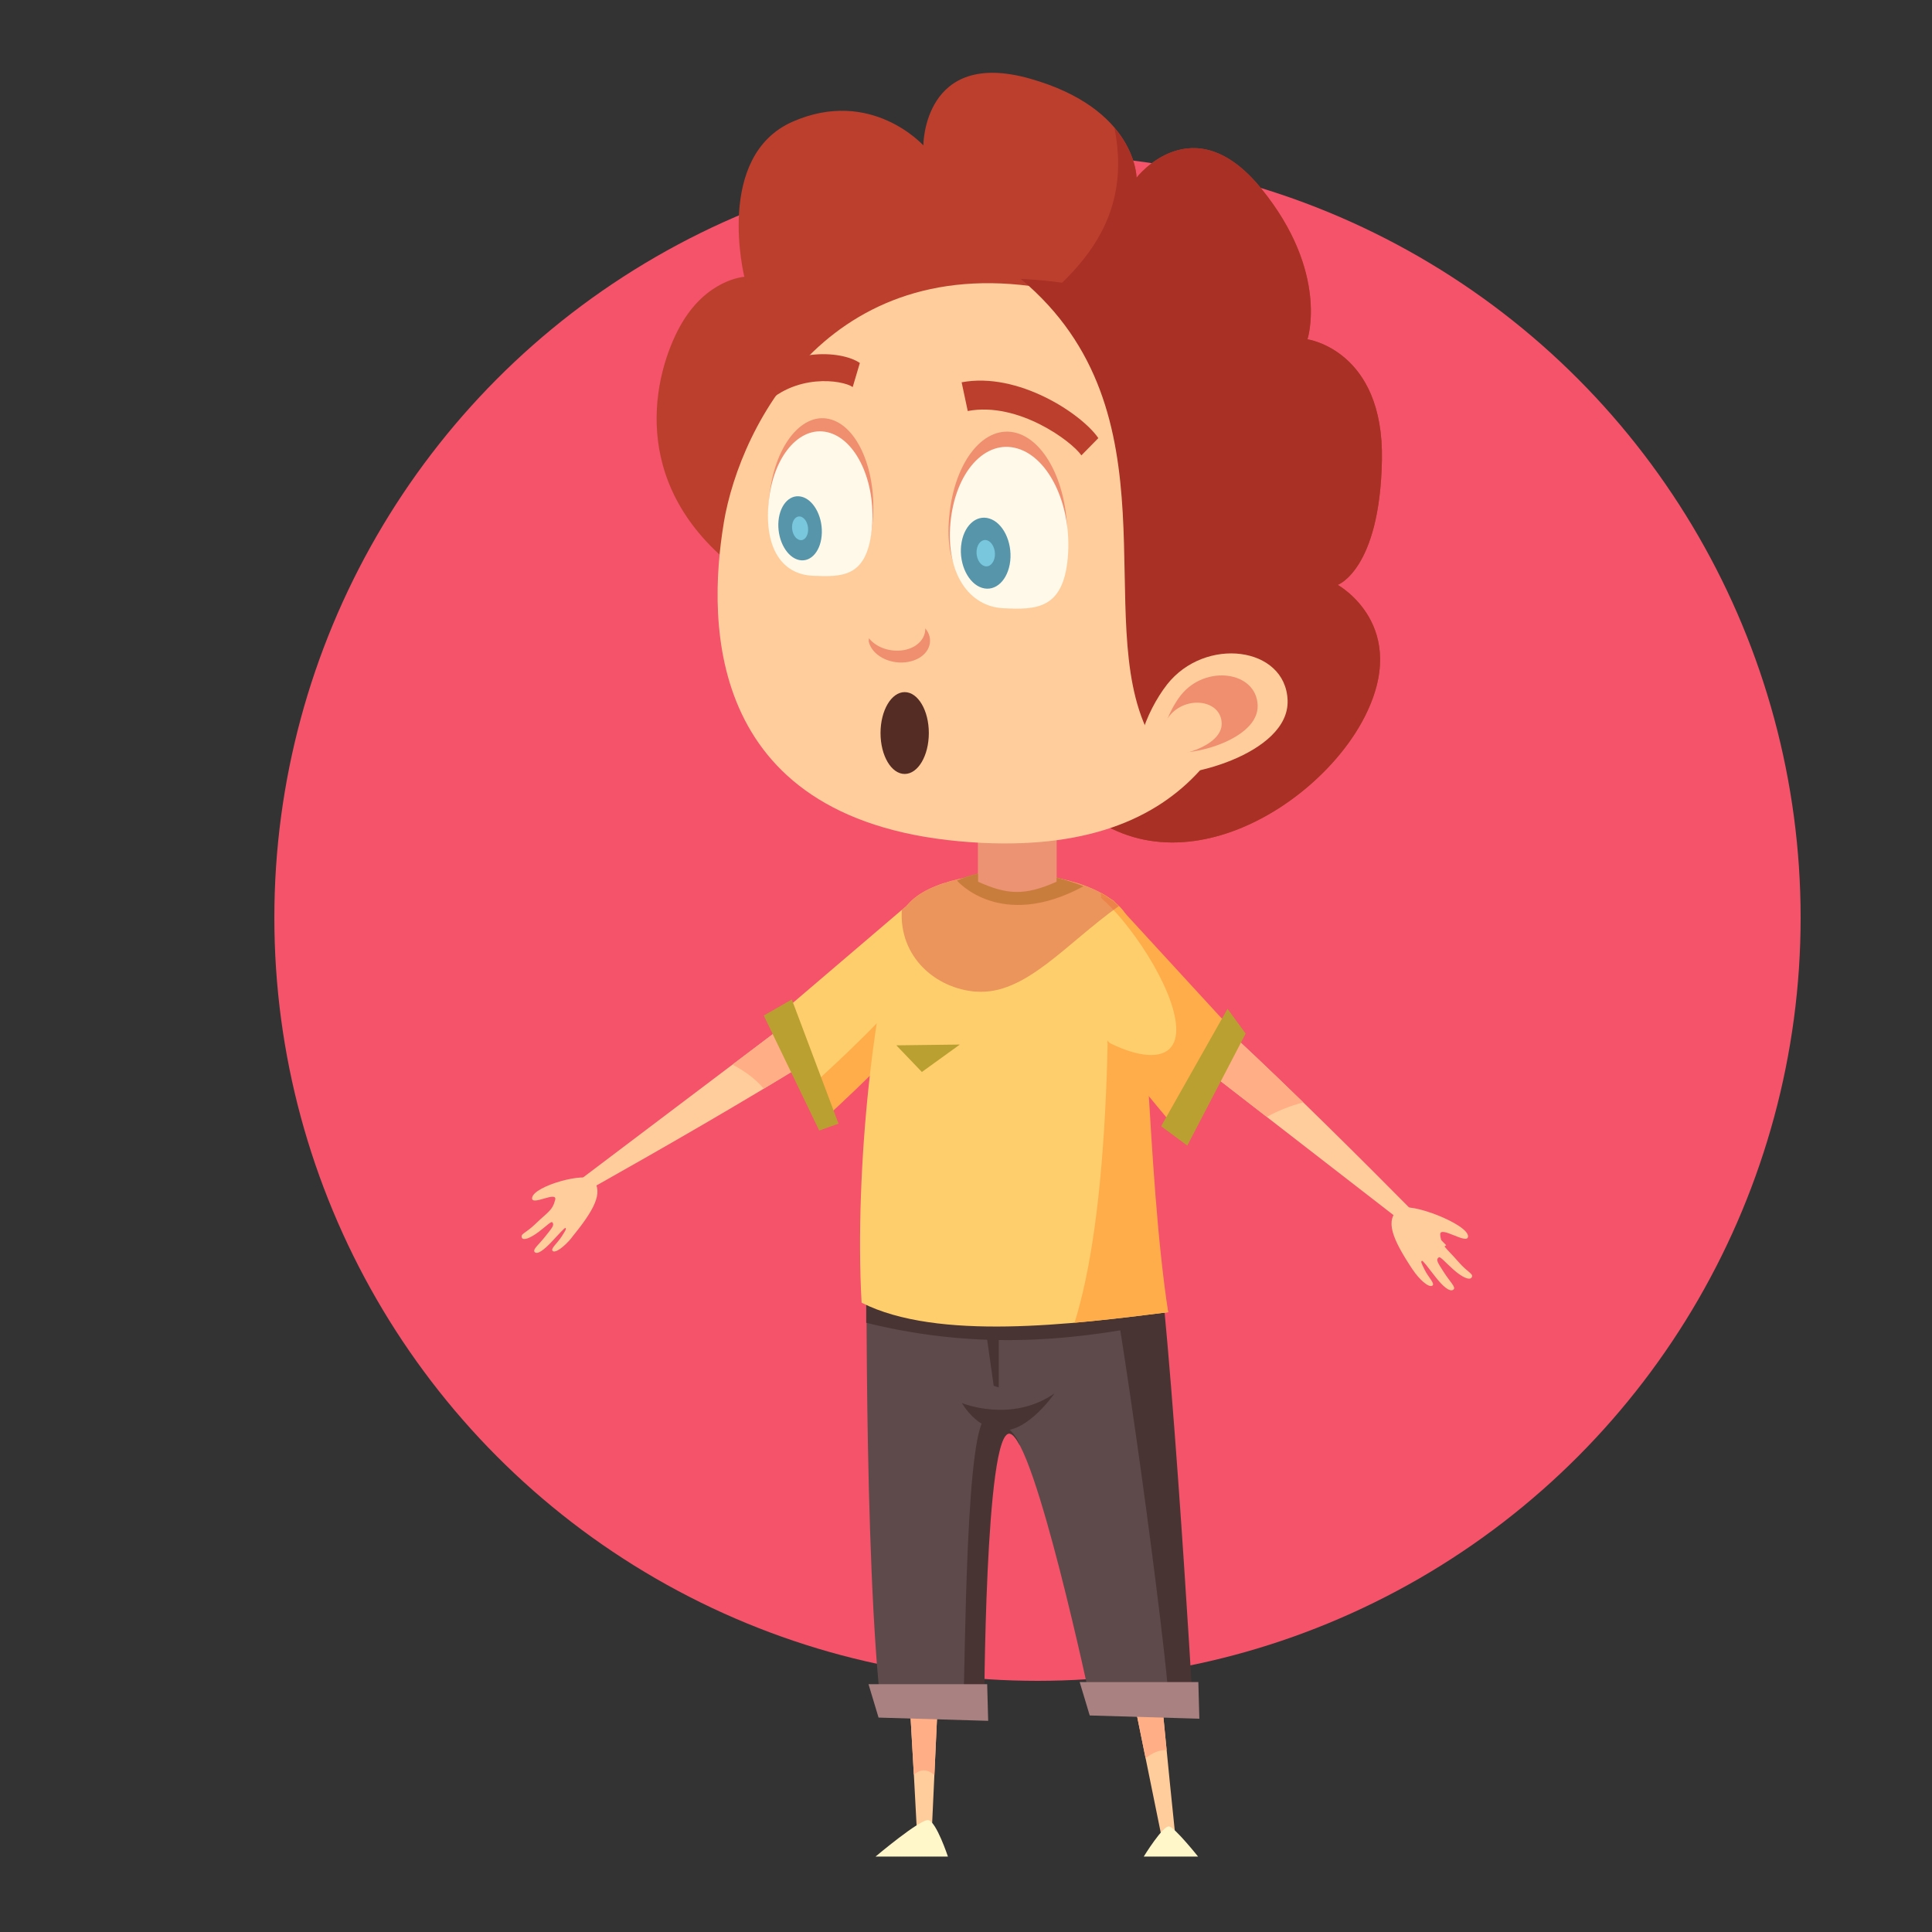 <?xml version="1.0" encoding="UTF-8"?>
<svg xmlns="http://www.w3.org/2000/svg" version="1.1" viewBox="0 0 500 500">
  <rect x="0" y="0" width="500" height="500" fill="#333333" stroke="none"/>
  <defs>
    <style>
      .cls-1 {
        fill: #ffad4a;
      }

      .cls-1, .cls-2, .cls-3, .cls-4, .cls-5, .cls-6, .cls-7, .cls-8, .cls-9, .cls-10, .cls-11, .cls-12, .cls-13, .cls-14, .cls-15, .cls-16, .cls-17, .cls-18 {
        stroke-width: 0px;
      }

      .cls-2 {
        fill: #baa031;
      }

      .cls-3 {
        fill: #5795aa;
      }

      .cls-4 {
        fill: #ffae85;
      }

      .cls-5 {
        fill: #d85b4a;
        mix-blend-mode: multiply;
        opacity: .5;
      }

      .cls-6 {
        fill: #493434;
      }

      .cls-19 {
        isolation: isolate;
      }

      .cls-7 {
        fill: #5e4a4a;
      }

      .cls-8 {
        fill: #aa8181;
      }

      .cls-9 {
        fill: #ef8f6f;
      }

      .cls-10 {
        fill: #fff6ca;
      }

      .cls-11 {
        fill: #542c23;
      }

      .cls-12 {
        fill: #ffcd9c;
      }

      .cls-13 {
        fill: #bc3f2e;
      }

      .cls-14 {
        fill: #a83024;
      }

      .cls-15 {
        fill: #fff9e9;
      }

      .cls-16 {
        fill: #f4536a;
      }

      .cls-17 {
        fill: #78c7dd;
      }

      .cls-18 {
        fill: #ffce6c;
      }
    </style>
  </defs>
  <g class="cls-19">
    <g id="Layer_2" data-name="Layer 2">
      <circle class="cls-16" cx="268.5" cy="237.5" r="197.5"/>
    </g>
    <g id="Layer_1" data-name="Layer 1">
      <g>
        <path class="cls-12" d="M233.06,258.65l-15.03-4.64-74.03,55.93.47,2.38s70.19-38.76,88.59-53.67Z"/>
        <path class="cls-4" d="M197.67,281.75c14.77-8.85,28.6-17.6,35.39-23.1l-15.03-4.64-28.47,21.51c3.38,1.77,6.11,3.87,8.1,6.22Z"/>
        <path class="cls-18" d="M236.56,232.77l-35.24,30.08,10.75,27.86s26.18-27.68,28.83-36.89c2.64-9.19,3.98-25.55-4.34-21.05Z"/>
        <path class="cls-1" d="M241.64,233.26c.46,4.73.07,10.05-1.05,13.88-2.38,8.19-24.98,28.85-31.84,35l3.31,8.57s29.01-25.86,31.65-35.06c1.98-6.84,1.65-18.65-2.08-22.4Z"/>
        <path class="cls-12" d="M282.6,386.74l18.18,89.42,3.49-.13s-10.16-95.37-8.41-111.45c.76-6.83-15.84,9.62-13.26,22.16Z"/>
        <path class="cls-4" d="M301.91,452.88c-2.88-29.31-7.25-77.31-6.05-88.31.76-6.83-15.84,9.62-13.26,22.16l13.89,68.33c1.62-1.38,3.47-2.18,5.42-2.18Z"/>
        <path class="cls-12" d="M245.41,381.69l-4.37,94.46-3.64-.02s-4.94-100.42-9.38-117.25c-1.89-7.15,18.04,9.56,17.4,22.81Z"/>
        <path class="cls-4" d="M239.08,458.18c.96,0,1.88.45,2.74,1.2l3.59-77.69c.64-13.24-19.29-29.95-17.4-22.81,3.3,12.49,6.88,71.04,8.49,100.39.81-.67,1.67-1.1,2.58-1.1Z"/>
        <path class="cls-7" d="M228.19,443.51l25.14-.47s1.52-73.42,8.02-72.02c6.51,1.39,20.98,69.67,20.98,69.67l24.49,1.39s-4.67-114.97-9.46-133.76l-73.05,5.32s-.9,90.37,3.87,129.87Z"/>
        <path class="cls-6" d="M300.11,332.58h-75.93v9.76c23.91,5.89,47.63,6.05,75.93,0v-9.76Z"/>
        <polygon class="cls-6" points="258.47 344.86 255.21 344.86 257.17 358.65 258.47 359.07 258.47 344.86"/>
        <g>
          <path class="cls-6" d="M285.15,317.96c4.44,17.37,16.83,109.06,17.45,123.88l6.23,1.57s-6.66-116.3-11.46-135.09l-73.05,5.32s0,.5-.01,1.36l60.84,2.95Z"/>
          <path class="cls-6" d="M255.74,366.73c-5.98-1.27-5.89,65.24-6.49,76.38l5.45.57s.15-74.06,6.66-72.65c.78.15,1.66,1.29,2.61,3.1-1.56-4.82-6.96-7.12-8.24-7.4Z"/>
        </g>
        <path class="cls-6" d="M248.97,363.11s12.75,5.29,23.94-2.51c0,0-6.74,9.88-13.51,9.6-6.76-.29-10.44-7.08-10.44-7.08Z"/>
        <path class="cls-18" d="M233.51,236.48c5.42-13.79,51.51-14.48,58.78,1.87,4.97,11.2.79,62.6,10.03,101.25-24.69,3.12-59.64,7.52-79.34-2.46-1.94-34.53,3.43-82.55,10.53-100.65Z"/>
        <path class="cls-1" d="M286.25,282.63c-1.2,27.38-4.05,46.43-8.15,59.68,8.54-.75,16.84-1.79,24.22-2.72-5.69-37.38-5.05-90.04-10.03-101.25-1.33-2.99-3.97-5.41-7.41-7.29,1.77,12.8,2.33,29.54,1.37,51.58Z"/>
        <path class="cls-2" d="M247.67,227.9s11.17,13.14,32.72,1.48c0,0-18.69-8.05-32.72-1.48Z"/>
        <path class="cls-12" d="M273.43,205.61h-20.3v22.58c7.41,3.33,11.98,3.72,20.3,0v-22.58Z"/>
        <path class="cls-12" d="M298.16,249.93l.78,16.73,73.39,56.87,1.95-1.26s-57-58.54-76.12-72.34Z"/>
        <path class="cls-4" d="M337.28,285.29c-14.99-14.59-30.71-29.3-39.12-35.36l.78,16.73,28.91,22.4c2.86-1.6,6.02-2.86,9.43-3.76Z"/>
        <path class="cls-18" d="M288.27,233.2l30.19,35.82-12.49,22.85s-26.03-27.45-27.59-36.93c-1.56-9.48,2.09-27.32,9.9-21.74Z"/>
        <path class="cls-1" d="M288.27,233.2c-1.26-.9-2.4-1.13-3.43-.96,1.89,1.69,3.76,3.61,5.55,5.76,9.63,11.61,17.71,28.27,12.26,33.45-2.98,2.85-9.42,1.65-16.22-1.91,8.17,11.5,19.54,24.43,19.54,24.43l14.05-26.21-31.75-34.57Z"/>
        <path class="cls-10" d="M245.32,480.48h-18.73s11.61-9.8,13.67-9.43c2.06.39,5.06,9.43,5.06,9.43Z"/>
        <path class="cls-10" d="M310.06,480.48h-14.06s5.04-8.19,6.59-7.8c1.54.37,7.47,7.8,7.47,7.8Z"/>
        <polygon class="cls-2" points="307.27 296.48 322.37 267.49 317.68 261.08 300.5 291.47 307.27 296.48"/>
        <polygon class="cls-2" points="197.66 262.82 212.01 292.58 217.01 290.8 204.92 258.66 197.66 262.82"/>
        <polygon class="cls-8" points="282.02 443.96 279.42 435.32 310.13 435.32 310.39 444.8 282.02 443.96"/>
        <polygon class="cls-8" points="227.37 444.51 224.77 435.87 255.48 435.87 255.74 445.35 227.37 444.51"/>
        <polygon class="cls-2" points="231.97 270.53 248.41 270.33 238.58 277.43 231.97 270.53"/>
        <path class="cls-5" d="M252.61,256.62c12.7.98,23.16-12.34,36.95-22.13-.05-.06-.1-.11-.15-.17-.01-.01-.03-.03-.05-.04-.19-.19-.4-.36-.6-.54l-.49-.53c-.19-.14-.38-.23-.57-.34-.09-.07-.18-.13-.28-.19-.1-.07-.21-.14-.31-.22-.7-.48-1.43-.95-2.22-1.38t-.02-.01c-2.88-1.57-6.34-2.74-10.08-3.56-.44-.12-.88-.25-1.36-.37v-21.51h-20.3v20.47c-1.31.29-2.6.7-3.86,1.18-6.42,1.29-11.77,3.64-14.43,6.98l-1.45,1.24c-.74,12.22,8.81,20.34,19.2,21.14Z"/>
        <path class="cls-13" d="M346.18,151.38s10.93-3.9,11.46-32.34c.52-28.43-19.27-31.23-19.27-31.23,0,0,5.73-17.28-11.97-39.03-17.69-21.75-32.26-2.79-32.26-2.79,0,0,0-17.85-27.59-25.64-27.59-7.81-27.59,17.28-27.59,17.28,0,0-13.52-15.05-33.82-6.14-20.3,8.92-12.5,40.15-12.5,40.15,0,0-9.89.56-16.66,12.82-6.76,12.27-13.53,40.15,13.53,61.89l85.36,57.99c25.52,29.55,65.6,5.58,78.09-18.41,12.49-23.97-6.77-34.57-6.77-34.57Z"/>
        <path class="cls-14" d="M346.18,151.38s10.93-3.9,11.46-32.34c.52-28.43-19.27-31.23-19.27-31.23,0,0,5.73-17.28-11.97-39.03-17.69-21.75-32.26-2.79-32.26-2.79,0,0-.05-6.21-5.71-12.9,10.52,53.33-69.51,57.09-85.52,109.78-.14.47,7.51,17.44,7.04,17.37l64.92,44.1c25.52,29.55,65.6,5.58,78.09-18.41,12.49-23.97-6.77-34.57-6.77-34.57Z"/>
        <path class="cls-12" d="M187.31,135.36c-4.36,26.26-4.58,77.98,64.15,82.62,58.7,3.96,73.3-31.63,77.29-66.46,3.89-34.02-2.84-65.1-54.02-76.1-58.96-12.67-83.15,34.13-87.43,59.94Z"/>
        <path class="cls-14" d="M297.18,189.63c-14.9-29.88,8.23-82.98-32.99-117.43,0,0,92.92,1.67,75.44,81.79-4.77,21.88-42.45,35.63-42.45,35.63Z"/>
        <path class="cls-12" d="M302.01,177.17c9.89-12.58,30.72-9.87,31.22,4.07.51,13.95-27.29,21.05-34.8,18.78-7.51-2.28-1.65-16.18,3.58-22.84Z"/>
        <path class="cls-9" d="M305.6,179.93c6.3-8,19.56-6.27,19.88,2.6.32,8.87-17.38,13.4-22.15,11.95-4.79-1.45-1.06-10.3,2.26-14.55Z"/>
        <path class="cls-12" d="M302.57,185.37c4.32-5.48,13.39-4.31,13.6,1.77.23,6.08-11.89,9.17-15.17,8.19-3.27-.99-.71-7.05,1.57-9.95Z"/>
        <g>
          <path class="cls-9" d="M199.19,127.72c1.54-12.88,8.74-21.44,16.04-19.11,7.33,2.31,12.04,14.63,10.49,27.52-1.52,12.86-9.06,12.56-16.39,10.23-7.31-2.33-11.69-5.78-10.15-18.64Z"/>
          <path class="cls-9" d="M245.66,133.64c1.33-14.4,9.2-24.04,17.58-21.54,8.38,2.51,14.11,16.19,12.79,30.6-1.32,14.38-9.1,14.82-17.48,12.33-8.4-2.51-14.21-7-12.9-21.39Z"/>
          <path class="cls-15" d="M199.02,129.17c1.4-11.8,8.48-19.45,15.8-17.13,7.32,2.32,12.14,13.75,10.73,25.53-1.41,11.79-7.57,11.77-15.14,11.44-8.63-.38-12.81-8.06-11.4-19.83Z"/>
          <path class="cls-15" d="M245.97,135.38c1.21-13.16,8.99-21.81,17.38-19.3,8.37,2.48,14.19,15.2,12.98,28.36-1.2,13.18-8.07,13.42-16.77,12.96-8.64-.45-14.79-8.83-13.59-22.02Z"/>
          <path class="cls-9" d="M233.16,168.35c3.87-.38,6.38-2.87,6.3-5.74.49.6.9,1.3,1.08,2.02.86,3.34-1.97,6.36-6.3,6.78-4.32.42-8.5-1.89-9.37-5.23-.09-.35,0-.67.01-1.01,1.7,2.16,4.91,3.5,8.28,3.17Z"/>
          <path class="cls-3" d="M201.43,135.57c.12-4.52,2.71-7.69,5.84-7.06,3.1.62,5.54,4.82,5.42,9.35-.1,4.53-2.71,7.72-5.84,7.08-3.11-.64-5.53-4.83-5.42-9.38Z"/>
          <path class="cls-3" d="M248.75,141.15c.53-4.95,3.81-8.06,7.32-6.95,3.5,1.1,5.91,6.01,5.38,10.96-.55,4.95-3.8,8.07-7.31,6.97-3.52-1.1-5.93-6.02-5.4-10.97Z"/>
          <path class="cls-17" d="M252.75,142.42c.21-1.84,1.43-2.99,2.72-2.58,1.29.41,2.19,2.23,2,4.07-.21,1.83-1.42,2.99-2.71,2.58-1.3-.4-2.21-2.22-2.01-4.07Z"/>
          <path class="cls-17" d="M204.98,136.3c.05-1.68,1-2.84,2.17-2.61,1.14.23,2.03,1.76,1.99,3.45-.03,1.68-.99,2.86-2.14,2.62-1.18-.24-2.06-1.8-2.02-3.46Z"/>
          <path class="cls-13" d="M250.45,106.37c13.14-2.49,27.01,7.93,29.41,11.48l4.39-4.47c-4.34-6.31-20.77-17.2-35.38-14.44l1.58,7.43Z"/>
          <path class="cls-13" d="M197.14,105.53c8.45-9.11,20.93-7.2,23.54-5.36l1.85-6.23c-4.8-3.31-19.14-4.25-28.51,5.87l3.12,5.72Z"/>
          <path class="cls-11" d="M240.38,189.71c0-5.85-2.8-10.59-6.25-10.59s-6.25,4.74-6.25,10.59,2.79,10.59,6.25,10.59,6.25-4.74,6.25-10.59Z"/>
        </g>
        <path class="cls-12" d="M365.6,328.57c1.66,2.5,4.11,4.73,5.06,4.17.84-.5-.99-2.15-1.92-4.04-.83-1.68-1.14-2.24-.74-2.41.26-.11,1.68,1.87,3.34,3.98,2.07,2.67,3.8,4.13,4.76,3.52.86-.6-.85-2.02-2.47-4.6-1.43-2.26-2.17-3.17-1.28-3.77.4-.32,1.53,1.12,3.61,2.98,2.36,2.15,4.28,2.97,4.84,2.28.78-.97-.91-1.29-3.3-4.05-3.19-3.68-4.49-4.15-4.77-7.04-.26-2.69,7.07,2.75,7.2.41.16-3.11-15.12-9.11-17.81-7.17-3.86,2.85-1.81,7.78,3.46,15.73Z"/>
        <path class="cls-12" d="M147.92,320.36c-1.81,2.22-4.22,4.07-4.9,3.38-.59-.6,1.2-1.97,2.3-3.68.98-1.53,1.33-2.04,1.03-2.26-.19-.16-1.72,1.59-3.45,3.43-2.18,2.34-3.85,3.53-4.53,2.8-.6-.71,1.06-1.86,2.84-4.16,1.59-2.01,2.36-2.81,1.73-3.53-.27-.36-1.45.88-3.48,2.43-2.33,1.76-4.05,2.31-4.39,1.57-.46-1.07.98-1.15,3.42-3.52,3.28-3.17,4.44-3.46,5.18-6.25.7-2.58-6.28,1.73-5.96-.59.42-3.07,14.01-6.84,15.86-4.57,2.65,3.31.1,7.87-5.66,14.93Z"/>
      </g>
    </g>
  </g>
</svg>